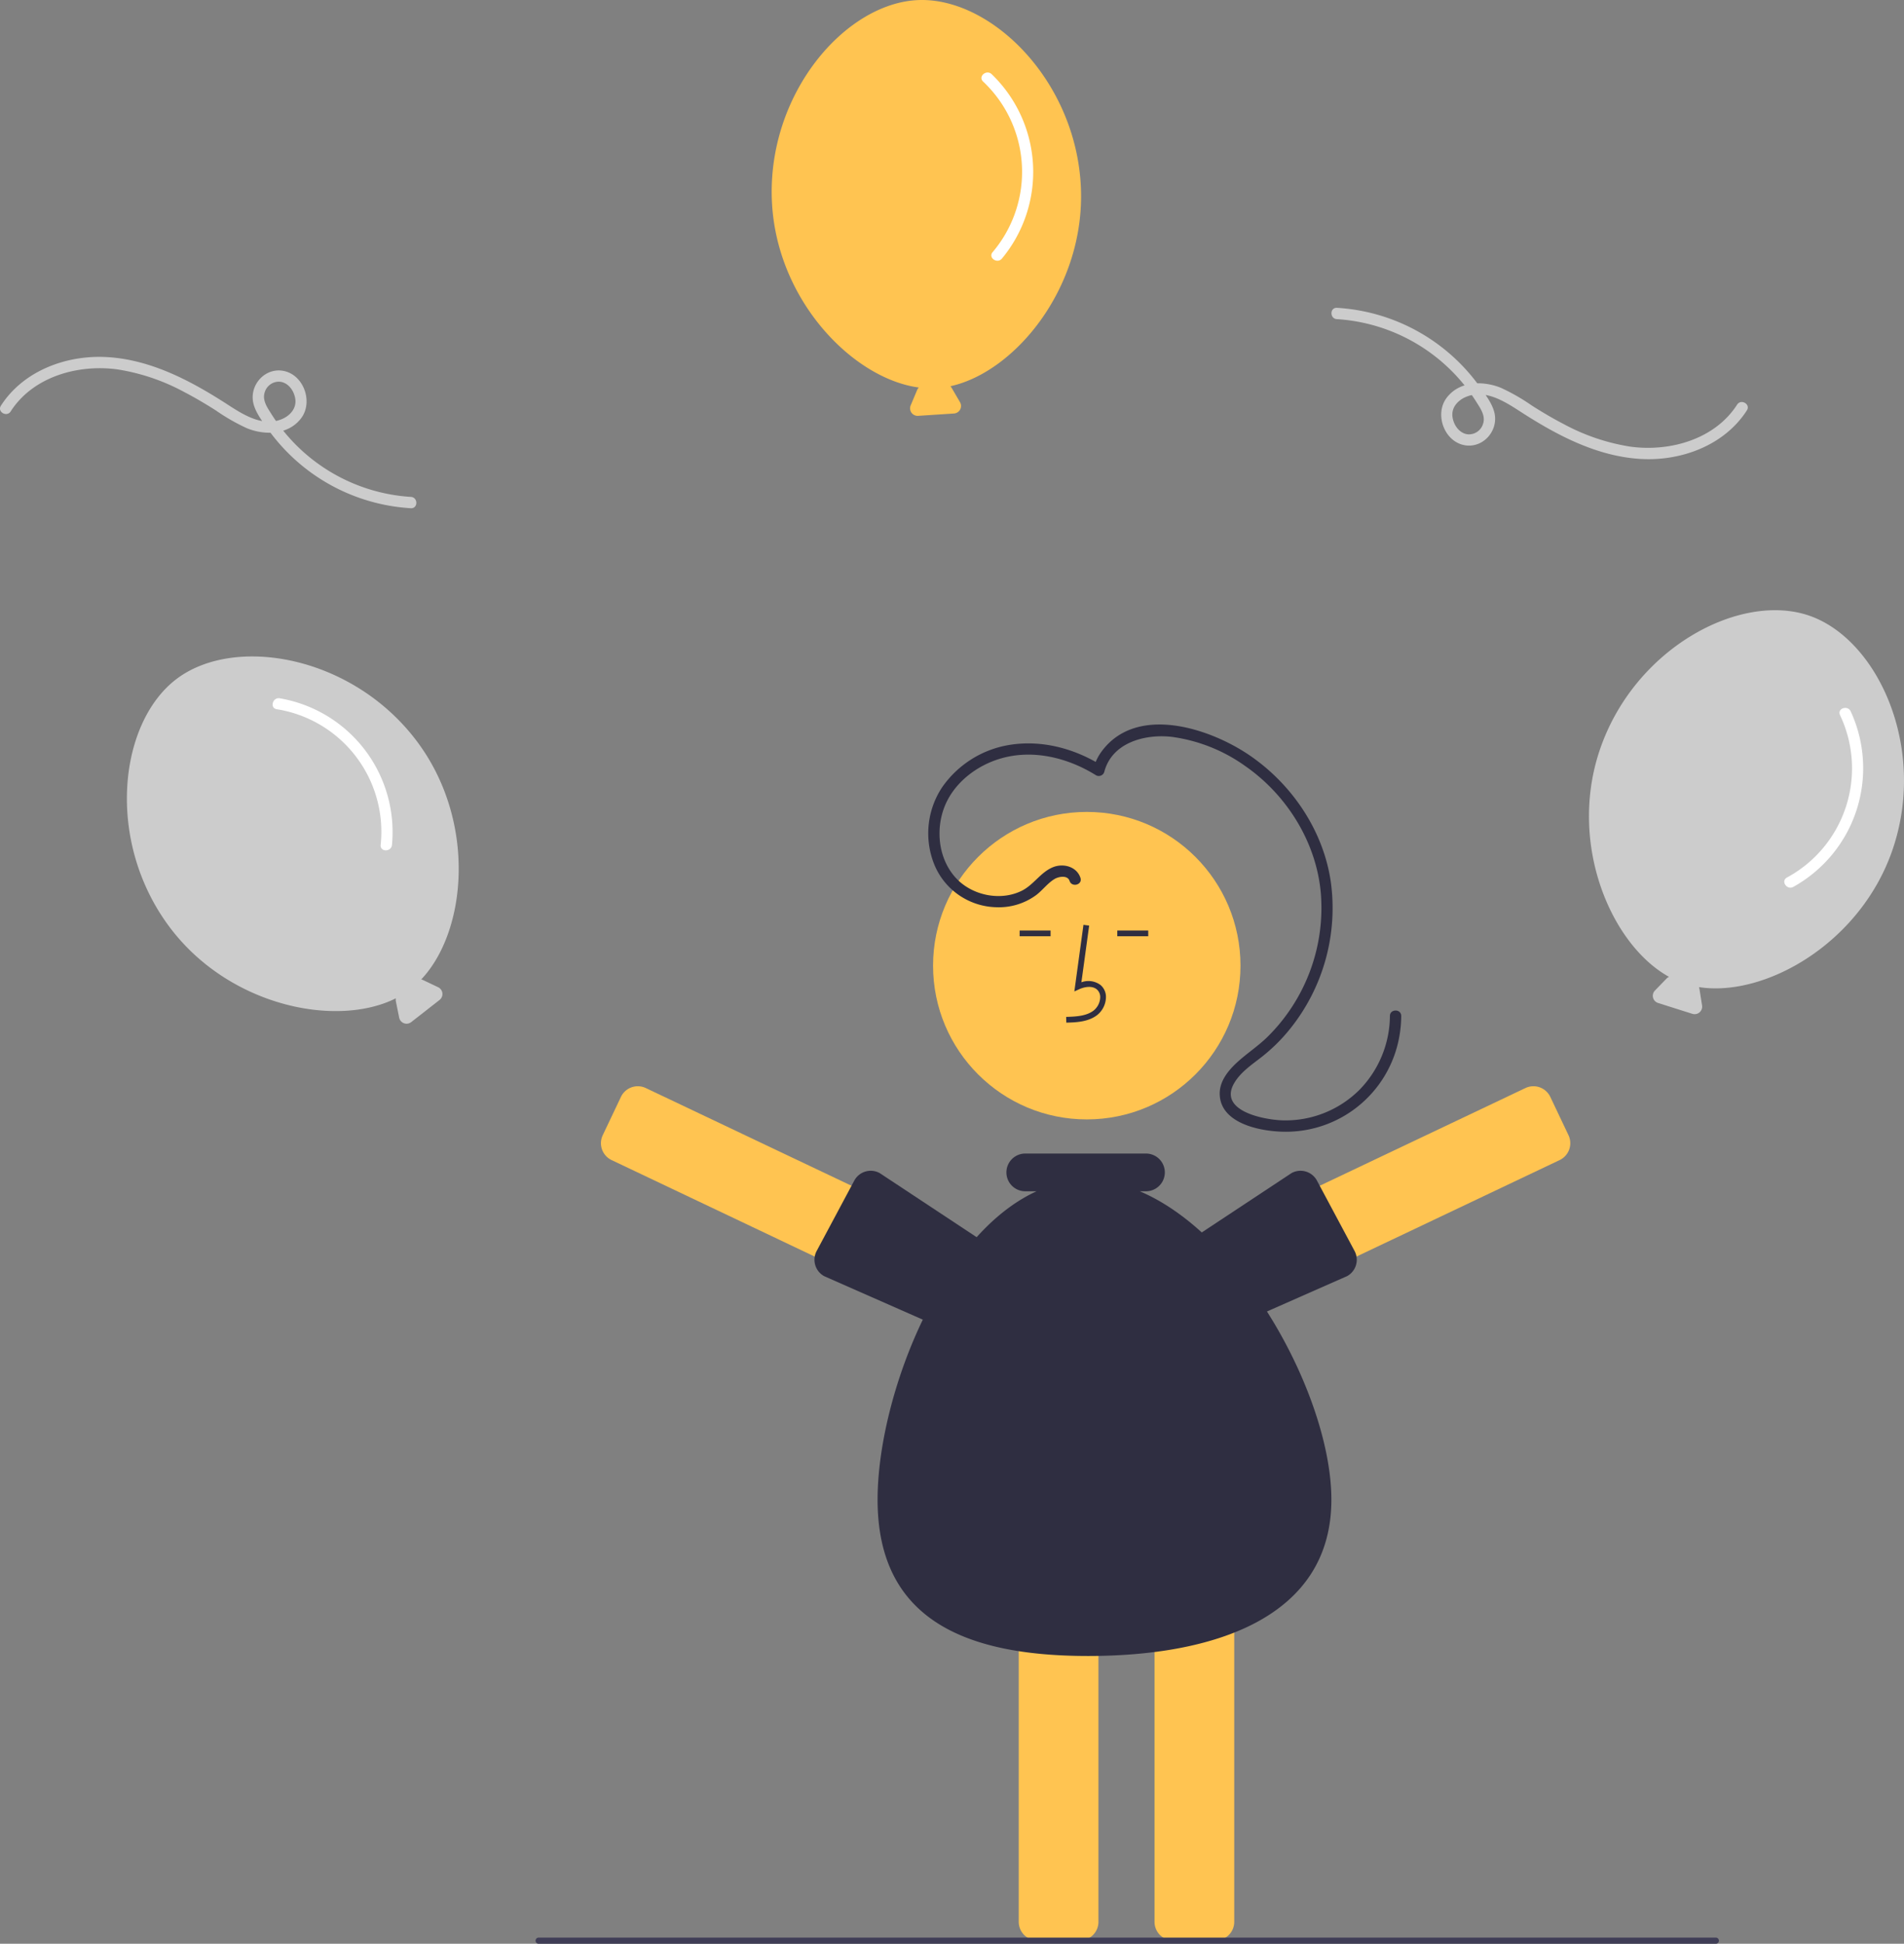 <svg xmlns="http://www.w3.org/2000/svg" data-name="Layer 1" width="616.258" height="629" viewBox="0 0 616.258 629" xmlns:xlink="http://www.w3.org/1999/xlink"><rect x="0" y="0" width="616.258" height="629" fill="#808080" stroke="none"/><path d="M426.896,375.502c-20.785-27.815-58.827-34.528-77.73-20.403s-23.246,52.51-2.461,80.326c19.239,25.747,54.096,32.768,73.295,23.122a2.411,2.411,0,0,0-.011.914l1.082,5.351a2.442,2.442,0,0,0,3.896,1.44l9.166-7.161a2.442,2.442,0,0,0-.454-4.129l-4.931-2.345a2.417,2.417,0,0,0-.543-.17C443.004,436.803,446.177,401.305,426.896,375.502Z" transform="translate(-291.871 -135.5)" fill="#ccc"/><path d="M381.431,365a40.17,40.17,0,0,1,33.644,43.918c-.223,2.345,3.441,2.33,3.662,0a43.923,43.923,0,0,0-36.332-47.45C380.099,361.077,379.108,364.606,381.431,365Z" transform="translate(-291.871 -135.5)" fill="#fff"/><path d="M904.468,410.328c11.184-32.873-4.794-68.043-27.135-75.644s-56.453,10.527-67.637,43.4c-10.352,30.428,3.57,63.146,22.383,73.524a2.411,2.411,0,0,0-.76.508l-3.801,3.919a2.442,2.442,0,0,0,1.016,4.028l11.089,3.509a2.442,2.442,0,0,0,3.148-2.71l-.855-5.392a2.417,2.417,0,0,0-.166-.544C863.023,458.281,894.093,440.822,904.468,410.328Z" transform="translate(-291.871 -135.5)" fill="#ccc"/><path d="M887.416,366.893a40.17,40.17,0,0,1-17.192,52.585c-2.06,1.142.025,4.155,2.071,3.02a43.923,43.923,0,0,0,18.584-56.8C889.898,363.576,886.428,364.755,887.416,366.893Z" transform="translate(-291.871 -135.5)" fill="#fff"/><path d="M641.717,196.15c-1.52-34.69-29.181-61.654-52.757-60.622s-48.774,30.312-47.254,65.002c1.407,32.11,26.262,57.536,47.56,60.372a2.411,2.411,0,0,0-.524.749l-2.118,5.032a2.442,2.442,0,0,0,2.41,3.384l11.607-.758a2.442,2.442,0,0,0,1.949-3.668l-2.755-4.714a2.417,2.417,0,0,0-.352-.446C620.52,255.882,643.127,228.33,641.717,196.15Z" transform="translate(-291.871 -135.5)" fill="#ffc451"/><path d="M610.053,161.876a40.17,40.17,0,0,1,3.081,55.238c-1.505,1.812,1.532,3.862,3.027,2.062a43.923,43.923,0,0,0-3.316-59.67C611.161,157.883,608.356,160.242,610.053,161.876Z" transform="translate(-291.871 -135.5)" fill="#fff"/><circle cx="351.752" cy="312.489" r="49.752" fill="#ffc451"/><path d="M641.361,763.448H627.641a6.049,6.049,0,0,1-6.042-6.042v-114.355a6.049,6.049,0,0,1,6.042-6.042h13.72a6.049,6.049,0,0,1,6.042,6.042v114.355A6.049,6.049,0,0,1,641.361,763.448Z" transform="translate(-291.871 -135.5)" fill="#ffc451"/><path d="M685.311,763.448h-13.72a6.049,6.049,0,0,1-6.042-6.042v-114.355a6.049,6.049,0,0,1,6.042-6.042H685.311a6.049,6.049,0,0,1,6.042,6.042v114.355A6.049,6.049,0,0,1,685.311,763.448Z" transform="translate(-291.871 -135.5)" fill="#ffc451"/><path d="M607.058,544.697l-5.886,12.394a6.049,6.049,0,0,1-8.05,2.866L489.823,510.901a6.049,6.049,0,0,1-2.866-8.05l5.886-12.394a6.049,6.049,0,0,1,8.05-2.866l103.299,49.056A6.049,6.049,0,0,1,607.058,544.697Z" transform="translate(-291.871 -135.5)" fill="#ffc451"/><path d="M622.62,551.34a5.995,5.995,0,0,1-.631,4.13l-6.631,12.011a6.05,6.05,0,0,1-8.211,2.37l-48.542-21.399a6.048,6.048,0,0,1-2.369-8.21l-0-0L568.4,517.485a6.042,6.042,0,0,1,8.21-2.369l43.597,28.819c1.413.78,1.85,5.388,2.298,6.938C622.55,551.029,622.588,551.184,622.62,551.34Z" transform="translate(-291.871 -135.5)" fill="#2f2e41"/><path d="M682.303,536.646l103.299-49.056a6.049,6.049,0,0,1,8.05,2.866l5.886,12.394a6.049,6.049,0,0,1-2.866,8.05L693.373,559.957a6.049,6.049,0,0,1-8.05-2.866l-5.886-12.394A6.049,6.049,0,0,1,682.303,536.646Z" transform="translate(-291.871 -135.5)" fill="#ffc451"/><path d="M663.989,550.874c.448-1.551.885-6.158,2.298-6.938l43.597-28.819a6.042,6.042,0,0,1,8.21,2.369l12.164,22.756-0.0 0a6.048,6.048,0,0,1-2.369,8.21l-48.542,21.399a6.05,6.05,0,0,1-8.211-2.37l-6.631-12.011a5.995,5.995,0,0,1-.631-4.13C663.906,551.184,663.944,551.029,663.989,550.874Z" transform="translate(-291.871 -135.5)" fill="#2f2e41"/><path d="M637,466.428l-.052-1.859c3.459-.096,6.508-.313,8.8-1.987a5.715,5.715,0,0,0,2.214-4.21,3.267,3.267,0,0,0-1.072-2.691c-1.521-1.285-3.969-.869-5.752-.051l-1.538.705,2.95-21.558,1.842.252-2.509,18.338a6.563,6.563,0,0,1,6.208.893,5.086,5.086,0,0,1,1.729,4.176,7.56,7.56,0,0,1-2.975,5.646C643.9,466.235,640.074,466.342,637,466.428Z" transform="translate(-291.871 -135.5)" fill="#2f2e41"/><rect x="361.629" y="301.112" width="10.013" height="1.859" fill="#2f2e41"/><rect x="330.023" y="301.112" width="10.013" height="1.859" fill="#2f2e41"/><path d="M660.774,520.994h2.006a6.104,6.104,0,1,0,0-12.208H623.714a6.104,6.104,0,0,0,0,12.208h3.67c-31.352,14.264-51.47,66.955-51.47,99.79,0,38.252,27.607,50.59,68.166,50.59s78.712-12.339,78.712-50.59C722.792,587.949,694.454,535.259,660.774,520.994Z" transform="translate(-291.871 -135.5)" fill="#2f2e41"/><path d="M641.574,419.575c-1.212-3.684-5.585-4.815-8.951-3.425-3.947,1.63-6.185,5.667-9.997,7.575-6.856,3.432-15.952,1.589-21.179-3.913-5.716-6.016-6.842-15.405-3.965-23.002,2.975-7.856,10.355-13.542,18.257-15.851,10.5-3.069,21.765-.253,30.86,5.408a1.848,1.848,0,0,0,2.69-1.094c2.501-9.555,13.289-12.336,21.958-11.311a53.079,53.079,0,0,1,23.712,9.463c13.552,9.455,23.106,24.856,24.445,41.435a58.686,58.686,0,0,1-17.45,46.332c-3.055,2.948-6.615,5.267-9.73,8.139-2.837,2.617-5.634,6.06-5.577,10.133.13,9.367,12.456,11.95,19.75,12.231a37.291,37.291,0,0,0,38.399-30.836,38.541,38.541,0,0,0,.602-6.585c.011-2.357-3.652-2.36-3.662,0a34.541,34.541,0,0,1-9.777,23.814,33.922,33.922,0,0,1-24.349,9.972c-5.823-.029-21.6-2.79-16.312-12.001,2.067-3.602,5.777-6.054,8.975-8.56a56.152,56.152,0,0,0,9.005-8.889,62.398,62.398,0,0,0,13.347-47.612c-2.361-16.515-12.374-31.438-25.997-40.862-12.97-8.973-36.942-16.908-48.278-1.362a16.437,16.437,0,0,0-2.591,5.525l2.69-1.094c-8.762-5.453-19.207-8.282-29.505-6.705a32.954,32.954,0,0,0-22.14,13.765,26.96,26.96,0,0,0-2.39,25.342,22.264,22.264,0,0,0,19.953,13.473,20.382,20.382,0,0,0,12.894-3.946c2.086-1.591,3.689-3.843,5.947-5.197,1.293-.776,4.2-1.32,4.836.612.733,2.229,4.271,1.274,3.532-.974Z" transform="translate(-291.871 -135.5)" fill="#2f2e41"/><path d="M724.586,238.774a57.623,57.623,0,0,1,45.071,26.697c1.364,2.181,3.146,4.578,2.201,7.263a4.775,4.775,0,0,1-4.948,3.305c-2.785-.339-4.582-3.063-4.925-5.674-.389-2.961,1.7-5.286,4.279-6.386,6.303-2.689,12.662,1.466,17.796,4.782,11.698,7.556,24.565,14.389,38.74,15.25,13.115.797,27.179-4.346,34.474-15.719,1.276-1.99-1.893-3.828-3.162-1.849-7.235,11.28-21.86,15.331-34.577,13.587a67.219,67.219,0,0,1-21.636-7.345c-3.495-1.814-6.885-3.825-10.207-5.939a65.129,65.129,0,0,0-10.011-5.739c-5.837-2.398-13.565-2.211-17.642,3.31-3.804,5.151-.864,13.725,5.498,15.173,6.03,1.372,11.312-4.298,10.071-10.228-.635-3.033-2.919-6.001-4.687-8.48A61.29,61.29,0,0,0,724.586,235.112c-2.356-.117-2.35,3.546,0,3.662Z" transform="translate(-291.871 -135.5)" fill="#ccc"/><path d="M424.856,296.298a57.623,57.623,0,0,1-45.071-26.697c-1.364-2.181-3.146-4.578-2.201-7.263a4.775,4.775,0,0,1,4.948-3.305c2.785.339,4.582,3.063,4.925,5.674.389,2.961-1.7,5.286-4.279,6.386-6.303,2.689-12.662-1.466-17.796-4.782-11.698-7.556-24.565-14.389-38.74-15.25-13.115-.797-27.179,4.346-34.474,15.719-1.276,1.99,1.893,3.828,3.162,1.849,7.235-11.28,21.86-15.331,34.577-13.587a67.219,67.219,0,0,1,21.636,7.345c3.495,1.814,6.885,3.825,10.207,5.939a65.13,65.13,0,0,0,10.011,5.739c5.837,2.398,13.565,2.211,17.642-3.31,3.804-5.151.864-13.725-5.498-15.173-6.03-1.372-11.312,4.298-10.071,10.228.635,3.033,2.919,6.001,4.687,8.48A61.29,61.29,0,0,0,424.856,299.96c2.356.117,2.35-3.546,0-3.662Z" transform="translate(-291.871 -135.5)" fill="#ccc"/><path d="M847.218,764.5h-381a1,1,0,0,1,0-2h381a1,1,0,0,1,0,2Z" transform="translate(-291.871 -135.5)" fill="#3f3d56"/></svg>